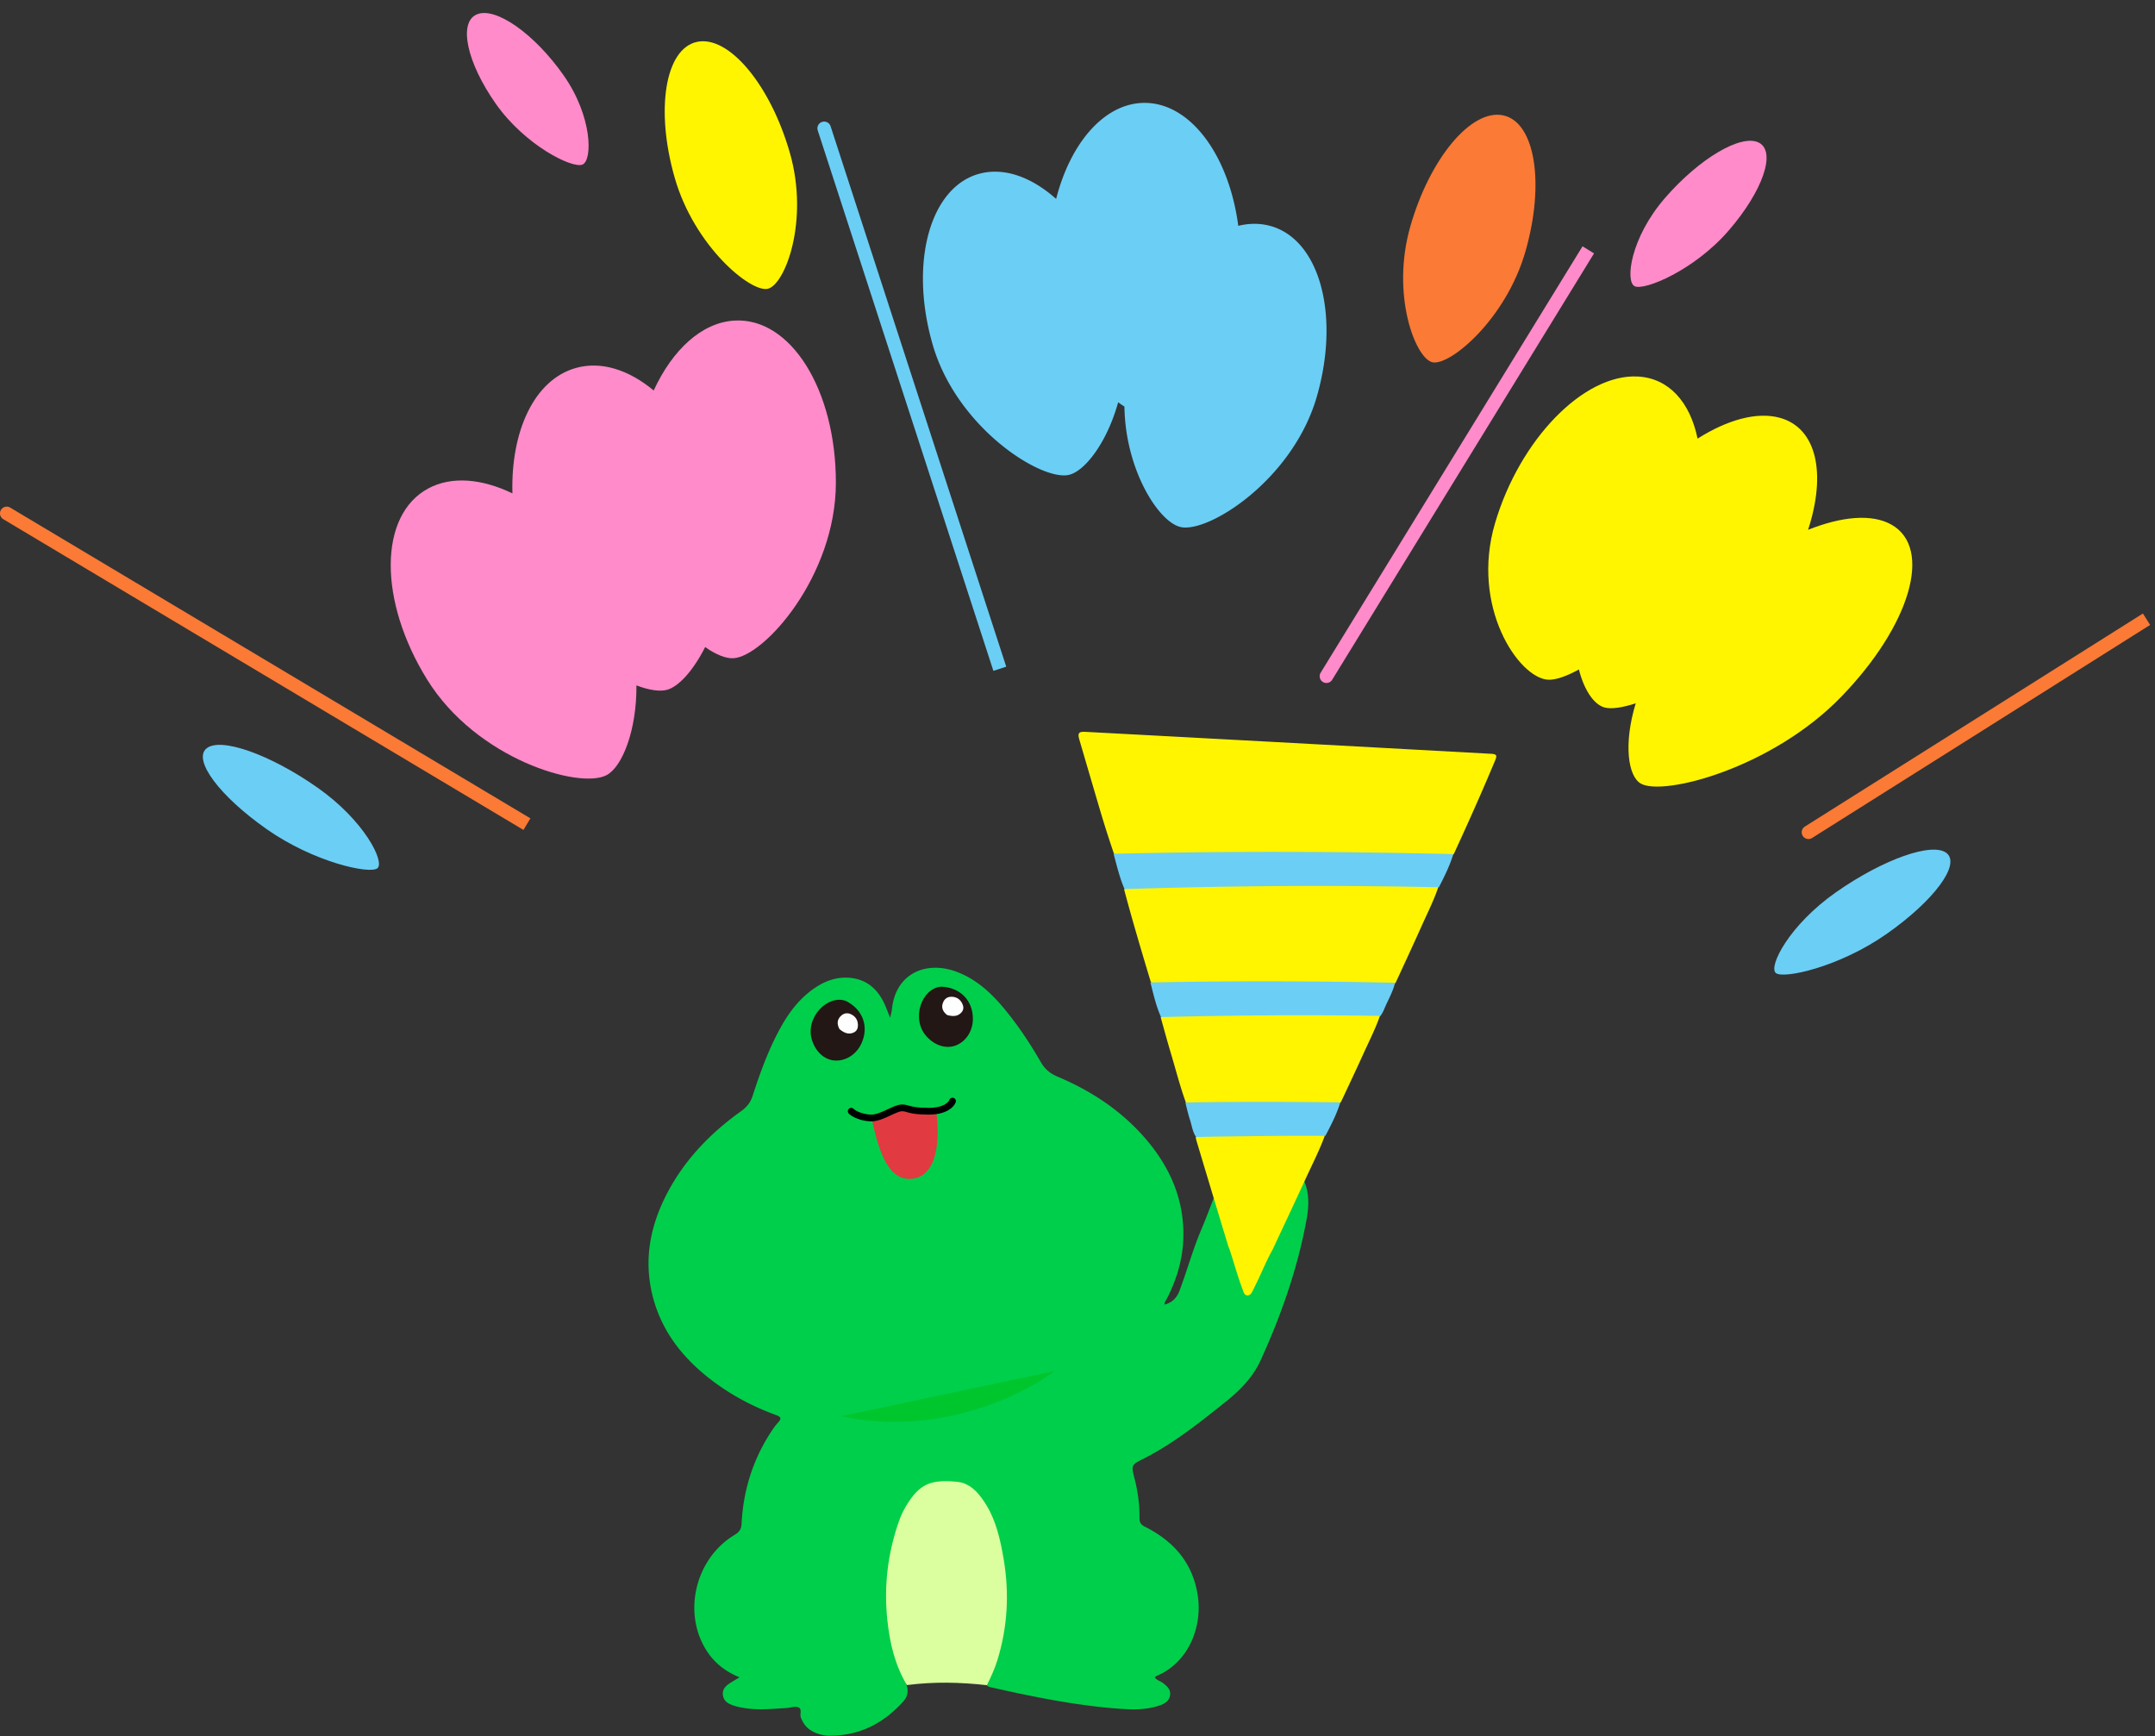 <svg width="319" height="257" fill="none" xmlns="http://www.w3.org/2000/svg"><rect width="100%" height="100%" fill="#333333" stroke="none"/><path d="M190.941 172.187c2.817 2.214 3.041 5.239 2.464 8.36-1.332 7.252-3.755 14.168-6.812 20.859-1.179 2.576-3.153 4.517-5.335 6.25-3.795 3.017-7.59 6.058-11.947 8.264-1.853.939-1.885.947-1.371 2.936.497 1.934.762 3.9.738 5.889 0 .69.248.987.842 1.284 4.228 2.126 7.052 5.343 7.782 10.149.698 4.557-1.267 9.844-6.041 11.898-.12.048-.217.145-.337.225.329.457.867.561 1.26.866.569.45 1.123.915 1.027 1.733-.097.851-.73 1.268-1.444 1.525-1.886.674-3.852.682-5.801.545-6.571-.457-13.005-1.781-19.416-3.225-.128-.032-.249-.096-.441-.201-.128-.77.329-1.323.57-1.933 1.805-4.525 2.423-9.211 1.965-14.048-.321-3.434-.93-6.796-2.463-9.933a10.01 10.01 0 0 0-1.725-2.479c-.938-.995-2.062-1.613-3.482-1.565-.104 0-.2.008-.305 0-3.425-.393-5.463 1.469-6.803 4.301-1.444 3.049-1.958 6.346-2.327 9.668-.417 3.698.048 7.308.907 10.895.297 1.251.746 2.447 1.291 3.61.185.393.418.778.434 1.308.353.987.184 1.797-.466 2.511-2.944 3.273-6.546 5.111-11.015 5.055a5.225 5.225 0 0 1-2.68-.795c-.722-.449-1.147-1.099-1.46-1.877-.201-.514.257-1.308-.417-1.533-.498-.168-1.123.073-1.693.113-1.982.12-3.972.329-5.953.048a10.628 10.628 0 0 1-1.581-.313c-.89-.265-1.797-.61-1.901-1.701-.096-1.035.714-1.516 1.476-1.982.281-.176.57-.345.995-.593-1.998-.819-3.554-1.998-4.702-3.683-3.827-5.6-1.957-13.856 3.98-17.41.682-.409.979-.85 1.019-1.644.24-4.766 1.58-9.203 4.14-13.246.377-.594.77-1.196 1.243-1.709.554-.602.49-.851-.289-1.14-3.313-1.203-6.41-2.832-9.242-4.942-4.365-3.257-7.662-7.309-9.018-12.676-1.428-5.664-.24-10.959 2.56-15.966 2.599-4.645 6.257-8.336 10.558-11.409.842-.601 1.372-1.283 1.692-2.27 1.14-3.53 2.407-7.012 4.229-10.261 1.251-2.223 2.792-4.213 4.934-5.673 1.364-.93 2.872-1.54 4.533-1.548 2.655-.016 4.541 1.292 5.704 3.65.321.658.562 1.348.955 2.295.12-.586.224-.915.257-1.252.505-5.223 4.99-7.349 9.723-5.504 2.857 1.108 5.015 3.129 6.924 5.432 2.046 2.471 3.819 5.143 5.416 7.919.594 1.027 1.364 1.653 2.439 2.11 4.846 2.038 9.178 4.854 12.692 8.793 3.915 4.389 6.194 9.443 5.929 15.436-.136 3.041-1.019 5.897-2.399 8.601-.144.289-.393.546-.377.915 1.043-.249 1.797-.915 2.223-2.046 1.115-2.961 1.949-6.018 3.177-8.938.642-1.516 1.227-3.057 1.821-4.597.578-1.492 1.436-2.816 2.423-4.156.521-.032.618.369.802.674 1.188 1.998 2.199 4.092 3.362 6.105.273.466.529.947.874 1.356.474.57.891.514 1.236-.144.176-.329.241-.698.329-1.059a2210.26 2210.26 0 0 1 1.749-6.956c.104-.417.128-.883.602-1.196l-.033.025Z" fill="#00CF4B"/><path d="M136 165.5h-4.5l2-1.5 2.5 1.5Z" fill="#E13A40"/><path d="M134.242 249.44c-1.773-2.968-2.535-6.234-2.888-9.595-.545-5.063.064-10.013 1.773-14.811.249-.69.57-1.372.947-2.006 2.038-3.474 3.795-4.019 7.558-3.674 1.853.168 3.056 1.444 4.043 2.92 1.749 2.616 2.407 5.608 2.913 8.641.834 5.022.561 9.997-.955 14.875-.393 1.251-.931 2.447-1.549 3.674-3.939-.441-7.838-.537-11.826-.016l-.016-.008Z" fill="#DBFF9E"/><path d="M125.259 148.192c2.522 1.293 3.392 3.847 2.239 6.313-.75 1.6-2.305 2.587-3.925 2.488-1.522-.098-2.816-1.271-3.37-3.003-1.077-3.387 2.359-6.85 5.056-5.798ZM139.359 146.058c2.832.131 4.682 2.095 4.655 4.817-.019 1.767-1.025 3.309-2.541 3.891-1.426.541-3.09.01-4.312-1.336-2.383-2.636-.692-7.213 2.198-7.372Z" fill="#221714"/><path d="M135 174.5c-4 .4-5.167-5.5-6-9l9.5-1.5c.667 4 .5 10.1-3.5 10.5Z" fill="#E13A40"/><path d="M124.273 152.357c-.441-.823-.353-1.495.298-2.048.43-.357.927-.401 1.434-.151.64.314.96.834.993 1.527.022.488-.132.921-.596 1.149-.761.368-1.434.087-2.118-.477h-.011ZM140.226 150.275c-.743-.567-.941-1.215-.578-1.987.243-.504.677-.749 1.242-.732.713.02 1.219.361 1.537.978.222.435.261.893-.066 1.293-.54.65-1.269.673-2.125.443l-.01.005Z" fill="#FEFEFE"/><path d="M126 164.5c.5.5 1.8 1 3 1 1.5 0 3.5-1.5 4.5-1.5s1 .5 4 .5c2.4 0 3.333-1 3.5-1.5" stroke="#000" stroke-linecap="round"/><path d="m140.866 206.187-16.371 3.468c14.341 3.102 27.05-3.172 31.612-6.696l-15.241 3.228Z" fill="#00C62E"/><path d="M164.893 126.371a164.794 164.794 0 0 1-1.759-5.445c-1.128-3.79-2.231-7.587-3.346-11.381-.301-1.024-.13-1.259.92-1.204 8.761.466 17.521.938 26.282 1.409 11.237.608 22.473 1.222 33.709 1.836.82.046.942.213.64.941-1.937 4.648-3.993 9.243-6.121 13.866-.241.287-.53.207-.791.204a1250.05 1250.05 0 0 0-28.66-.311c-6.558.005-13.114.094-19.672.218-.388.008-.784.08-1.212-.141l.01.008ZM170.363 145.402a562.434 562.434 0 0 1-2.779-9.422 258.92 258.92 0 0 1-1.182-4.308c.325-.354.744-.272 1.122-.282 5.113-.179 10.221-.269 15.34-.352 9.615-.155 19.227-.107 28.841.083.392.005.787-.001 1.205.211-.671 1.974-1.601 3.813-2.444 5.694-1.255 2.802-2.548 5.584-3.856 8.417-.225.326-.514.222-.775.213-11.001-.199-22.001-.218-33.003-.137-.8.006-1.616.187-2.469-.117ZM204.278 150.372c-.69 1.952-1.614 3.763-2.451 5.609-1.078 2.383-2.199 4.746-3.331 7.16-.307.263-.633.223-.948.215-4.607-.032-9.218-.048-13.823-.062-2.258-.005-4.512.028-6.762.043-.459 0-.932.098-1.426-.147-.866-2.38-1.471-4.787-2.183-7.161-.534-1.785-1.024-3.585-1.536-5.425.238-.335.578-.275.889-.28 5.995-.115 11.995-.222 17.997-.222 4.226 0 8.456.013 12.685.091.292.003.595-.021.902.176l-.013.003Z" fill="#FFF500"/><path d="M212.996 131.343a851.079 851.079 0 0 0-21.417-.187c-8.353.037-16.705.193-25.119.456-.728-1.679-1.131-3.439-1.623-5.227 16.744-.395 33.487-.36 50.295.051-.515 1.694-1.302 3.287-2.135 4.901l-.001.006Z" fill="#6BCEF5"/><path d="M188.421 184.916c-.977 1.712-1.658 3.498-2.508 5.199-.195.391-.376.797-.593 1.178-.144.252-.335.495-.687.468-.358-.028-.478-.302-.584-.584-.797-2.057-1.36-4.188-2.062-6.279a1.724 1.724 0 0 0-.131-.306c-1.609-5.267-3.176-10.508-4.75-15.744a3.586 3.586 0 0 1-.102-.485c.317-.313.696-.269 1.055-.277a937.31 937.31 0 0 1 16.85-.141c.387-.002.787-.032 1.199.179-.793 2.171-1.837 4.197-2.789 6.271-1.61 3.496-3.254 6.979-4.903 10.52l.005.001Z" fill="#FFF500"/><path d="M204.358 150.388c-10.844-.18-21.643-.095-32.496.171-.731-1.639-1.117-3.359-1.567-5.122 5.015-.097 10.016-.16 15.025-.168a927.85 927.85 0 0 1 21.192.209c-.337 1.395-1.09 2.631-1.635 3.962-.127.315-.309.607-.513.949l-.006-.001ZM196.192 168.147c-4.938-.049-9.841.027-14.741.087-1.446.016-2.889.051-4.391.081-.533-.754-.616-1.64-.885-2.467-.281-.854-.48-1.727-.707-2.642 7.632-.135 15.251-.106 22.936-.023-.52 1.723-1.351 3.326-2.212 4.964Z" fill="#6BCEF5"/><path fill-rule="evenodd" clip-rule="evenodd" d="M104.382 95.786c1.605 1.135 3.093 1.724 4.212 1.652 4.53-.289 15.117-12.152 15.139-25.953.021-13.802-6.722-24.559-15.061-24.026-4.829.308-9.135 4.334-11.908 10.348-3.68-3.064-7.78-4.4-11.552-3.326-6.108 1.739-9.615 9.3-9.359 18.557-4.515-2.178-8.98-2.591-12.446-.737-7.368 3.94-7.433 16.636-.143 28.356 7.289 11.719 22.537 16.225 26.54 14.084 2.326-1.244 4.459-6.662 4.406-13.282 1.875.72 3.487.953 4.564.646 1.712-.487 3.853-2.845 5.608-6.319Z" fill="#FF8BCA"/><path fill-rule="evenodd" clip-rule="evenodd" d="M166.448 60.189a13.74 13.74 0 0 1-.929-.642c-1.64 5.935-4.928 10.238-7.326 10.758-4.125.895-16.618-7.02-20.153-19.36s-.243-23.68 7.352-25.328c3.573-.776 7.461.731 10.945 3.829 2.13-8.346 7.192-14.216 13.099-14.216 6.809 0 12.496 7.8 13.861 18.2 1.45-.353 2.895-.398 4.291-.095 7.595 1.648 10.887 12.988 7.352 25.329-3.535 12.34-16.028 20.255-20.153 19.36-3.277-.712-8.215-8.485-8.339-17.835Z" fill="#6BCEF5"/><path d="M208.77 33.506c-2.892 10.094.73 19.571 3.286 20.126 2.557.555 10.866-6.333 13.758-16.427 2.891-10.093 1.419-19.104-3.287-20.125-4.707-1.022-10.866 6.333-13.757 16.426Z" fill="#FB7A35"/><path d="M116.923 22.628c2.891 10.093-.73 19.57-3.287 20.125-2.556.555-10.866-6.333-13.757-16.427-2.892-10.093-1.42-19.104 3.287-20.125 4.706-1.021 10.865 6.333 13.757 16.427Z" fill="#FFF500"/><path d="M46.963 116.568c6.986 4.899 10.03 11.032 8.909 11.959-1.123.927-9.404-.882-16.39-5.781-6.987-4.898-10.975-10.252-8.91-11.958 2.066-1.706 9.405.882 16.39 5.78ZM271.781 132.081c-6.987 4.899-10.032 11.032-8.909 11.959 1.122.926 9.404-.882 16.39-5.781 6.986-4.898 10.974-10.252 8.909-11.958-2.066-1.706-9.404.882-16.39 5.78Z" fill="#6BCEF5"/><path d="M83.405 11.115c4.32 6.138 4.32 12.606 2.82 13.245-1.5.639-8.503-2.847-12.823-8.985-4.32-6.139-5.582-12.069-2.82-13.245 2.763-1.177 8.504 2.846 12.823 8.985ZM246.447 29.33c-5.079 5.868-5.898 12.312-4.483 13.034 1.414.723 8.832-2.348 13.911-8.216 5.08-5.869 7.088-11.704 4.484-13.035-2.603-1.33-8.832 2.348-13.912 8.216Z" fill="#FF8BCA"/><path d="M1.513 75.141A1 1 0 0 0 .487 76.86l1.026-1.718ZM.487 76.86l77 45.999 1.026-1.716-77-46-1.026 1.717ZM268.226 124.058a1 1 0 0 1-1.066-1.692l1.066 1.692Zm50.051-31.548-50.051 31.548-1.066-1.692 50.051-31.548 1.066 1.692Z" fill="#FB7A35"/><path d="M122.951 18.69a1 1 0 0 0-1.902.62l1.902-.62Zm-1.902.62 26 80 1.902-.62-26-80-1.902.62Z" fill="#6BCEF5"/><path d="M197.212 100.607a1 1 0 1 1-1.704-1.046l1.704 1.046Zm38.75-63.096-38.75 63.096-1.704-1.046 38.749-63.097 1.705 1.047Z" fill="#FF8BCA"/><path fill-rule="evenodd" clip-rule="evenodd" d="M233.722 99.102c-1.87 1.032-3.479 1.574-4.553 1.519-4.346-.222-11.52-10.786-7.86-23.18 3.66-12.395 13.113-22.112 21.113-21.705 4.633.236 7.763 3.816 8.867 9.194 4.411-2.784 8.77-4.018 12.167-3.085 5.5 1.51 6.907 8.27 4.189 16.585 4.989-1.992 9.457-2.4 12.346-.765 6.144 3.477 2.821 14.878-7.422 25.464-10.243 10.587-26.334 14.761-29.671 12.873-1.939-1.098-2.577-5.945-.761-11.891-2.021.662-3.655.885-4.625.618-1.542-.423-3.003-2.522-3.79-5.627Z" fill="#FFF500"/></svg>